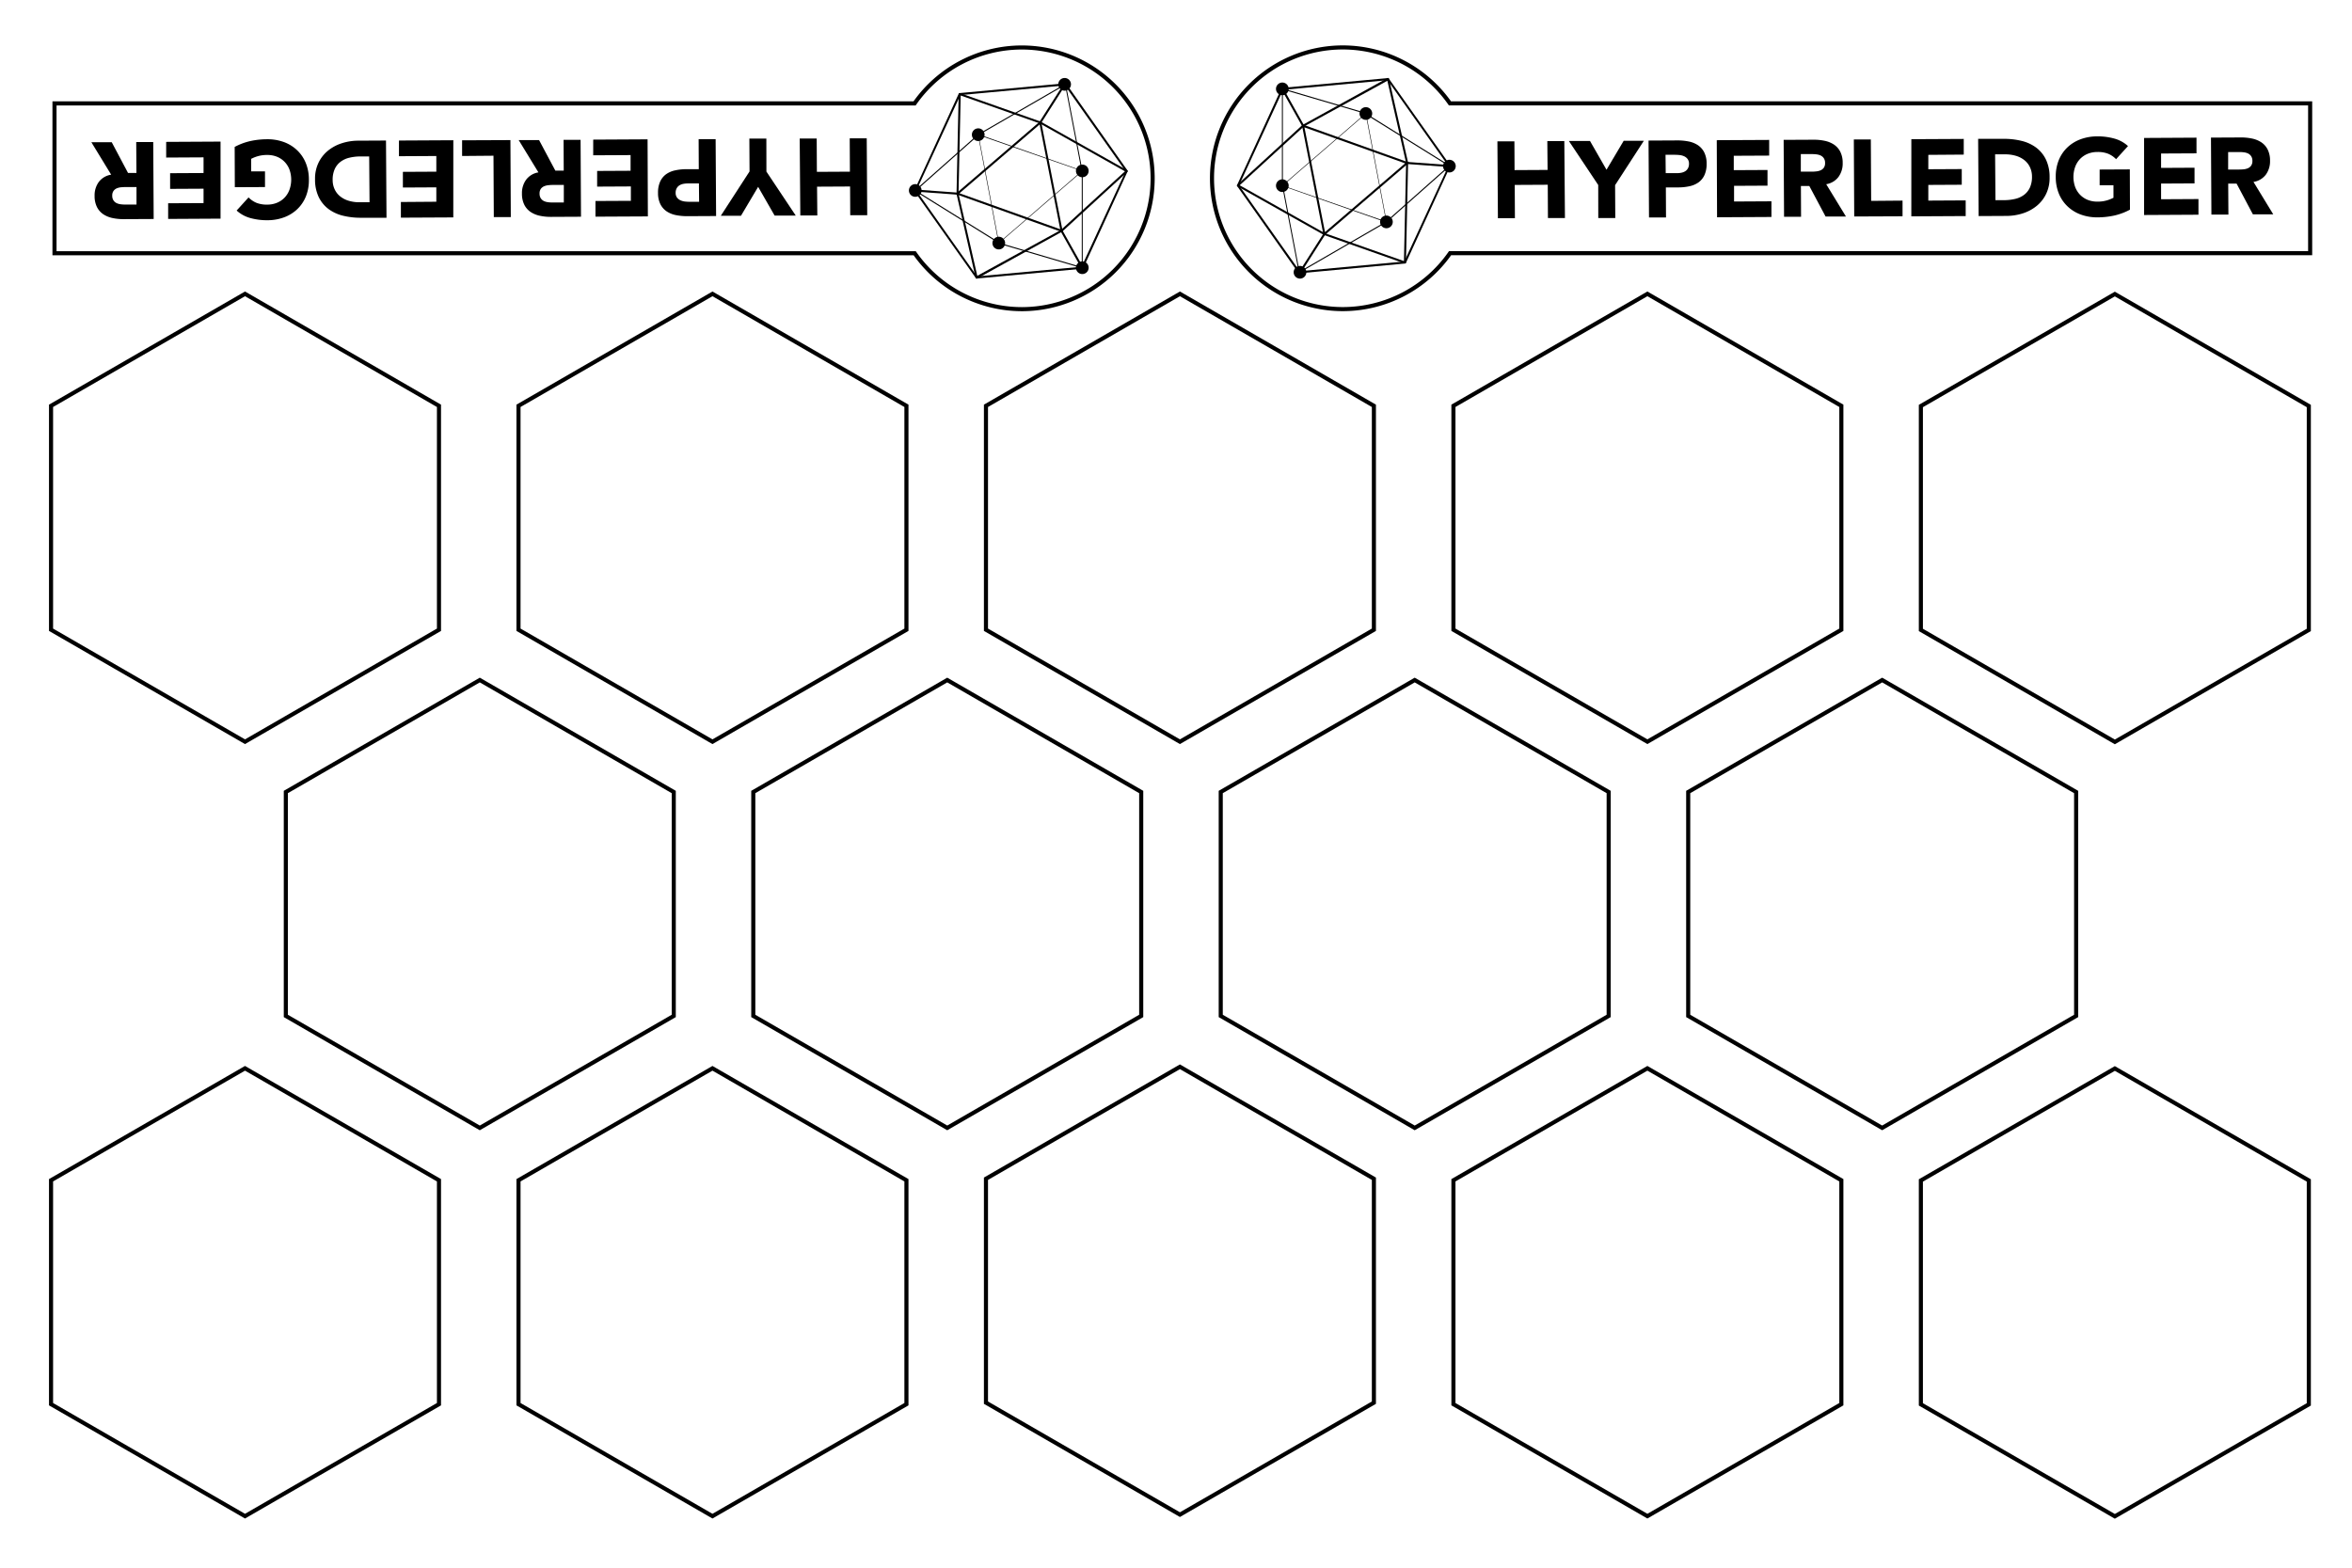 <?xml version="1.0" encoding="UTF-8" standalone="no"?>
<svg
   xmlns:dc="http://purl.org/dc/elements/1.1/"
   xmlns:cc="http://creativecommons.org/ns#"
   xmlns:rdf="http://www.w3.org/1999/02/22-rdf-syntax-ns#"
   xmlns:svg="http://www.w3.org/2000/svg"
   xmlns="http://www.w3.org/2000/svg"
   xmlns:sodipodi="http://sodipodi.sourceforge.net/DTD/sodipodi-0.dtd"
   xmlns:inkscape="http://www.inkscape.org/namespaces/inkscape"
   id="svg87"
   version="1.1"
   viewBox="225.51 0.69 576 384"
   sodipodi:docname="4x6-stickermule-template.svg"
   inkscape:version="0.92.4 (f8dce91, 2019-08-02)"
   width="6in"
   height="4in">
  <sodipodi:namedview
     pagecolor="#ffffff"
     bordercolor="#666666"
     borderopacity="1"
     objecttolerance="10"
     gridtolerance="10"
     guidetolerance="10"
     inkscape:pageopacity="0"
     inkscape:pageshadow="2"
     inkscape:window-width="2402"
     inkscape:window-height="1232"
     id="namedview8"
     showgrid="false"
     inkscape:zoom="2.5735534"
     inkscape:cx="248.95614"
     inkscape:cy="185.73541"
     inkscape:window-x="0"
     inkscape:window-y="0"
     inkscape:window-maximized="1"
     inkscape:current-layer="svg87"
     units="in"
     inkscape:pagecheckerboard="true"
     borderlayer="false"
     inkscape:showpageshadow="false" />
  <defs
     id="defs81">
    <style
       id="style79"
       type="text/css">
	.st0{fill:#35813F;}
	.st1{fill:#24272A;}
</style>
    <clipPath
       id="clippath18"
       transform=""
       clip-path="url(#clippath17)">
      <path
         inkscape:connector-curvature="0"
         d="M 0,0 H 612 V 792 H 0 Z"
         style="clip-rule:nonzero;fill:none"
         id="path320" />
    </clipPath>
    <clipPath
       id="clippath20"
       transform=""
       clip-path="url(#clippath19)">
      <path
         inkscape:connector-curvature="0"
         d="M 0,0 H 612 V 792 H 0 Z"
         style="clip-rule:nonzero;fill:none"
         id="path329" />
    </clipPath>
    <clipPath
       id="clipPath9086"
       transform=""
       clip-path="url(#clippath19)">
      <path
         inkscape:connector-curvature="0"
         d="M 0,0 H 612 V 792 H 0 Z"
         style="clip-rule:nonzero;fill:none"
         id="path9084" />
    </clipPath>
    <clipPath
       id="clipPath9090"
       transform=""
       clip-path="url(#clippath19)">
      <path
         inkscape:connector-curvature="0"
         d="M 0,0 H 612 V 792 H 0 Z"
         style="clip-rule:nonzero;fill:none"
         id="path9088" />
    </clipPath>
    <clipPath
       id="clipPath9094"
       transform=""
       clip-path="url(#clippath19)">
      <path
         inkscape:connector-curvature="0"
         d="M 0,0 H 612 V 792 H 0 Z"
         style="clip-rule:nonzero;fill:none"
         id="path9092" />
    </clipPath>
    <clipPath
       id="clippath21">
      <path
         inkscape:connector-curvature="0"
         id="path574"
         style="clip-rule:nonzero;fill:none"
         d="M 0,329.57 H 612 V 462.429 H 0 Z" />
    </clipPath>
    <clipPath
       id="clipPath9366">
      <path
         inkscape:connector-curvature="0"
         id="path9364"
         style="clip-rule:nonzero;fill:none"
         d="M 0,329.57 H 612 V 462.429 H 0 Z" />
    </clipPath>
    <clipPath
       id="clippath0">
      <path
         inkscape:connector-curvature="0"
         d="M 0,299 H 612 V 493 H 0 Z"
         style="clip-rule:nonzero;fill:none"
         id="path10-3" />
    </clipPath>
    <clipPath
       id="clippath5">
      <path
         inkscape:connector-curvature="0"
         d="M 0.06,97.57 H 368.894 V 0 H 0.06 Z"
         style="clip-rule:nonzero;fill:none"
         id="path25" />
    </clipPath>
    <clipPath
       id="clipPath9575">
      <path
         inkscape:connector-curvature="0"
         d="M 0.06,97.57 H 368.894 V 0 H 0.06 Z"
         style="clip-rule:nonzero;fill:none"
         id="path9573" />
    </clipPath>
    <clipPath
       id="clippath4">
      <path
         inkscape:connector-curvature="0"
         d="M 0.06,81.38 H 327.871 V 0 H 0.06 Z"
         style="clip-rule:nonzero;fill:none"
         id="path514" />
    </clipPath>
    <clipPath
       id="clipPath9653">
      <path
         inkscape:connector-curvature="0"
         d="M 0.06,81.38 H 327.871 V 0 H 0.06 Z"
         style="clip-rule:nonzero;fill:none"
         id="path9651" />
    </clipPath>
    <clipPath
       id="clippath8">
      <path
         inkscape:connector-curvature="0"
         d="m 0.06,90.978 h 325.1 V 0.06 H 0.06 Z"
         style="clip-rule:nonzero;fill:none"
         id="path129" />
    </clipPath>
    <clipPath
       id="clippath9">
      <path
         inkscape:connector-curvature="0"
         d="m 0.06,90.978 h 325.1 V 0.06 H 0.06 Z"
         style="clip-rule:nonzero;fill:none"
         id="path132" />
    </clipPath>
    <clipPath
       id="clipPath9723">
      <path
         inkscape:connector-curvature="0"
         d="m 0.06,90.978 h 325.1 V 0.06 H 0.06 Z"
         style="clip-rule:nonzero;fill:none"
         id="path9721" />
    </clipPath>
    <clipPath
       id="clipPath9727">
      <path
         inkscape:connector-curvature="0"
         d="m 0.06,90.978 h 325.1 V 0.06 H 0.06 Z"
         style="clip-rule:nonzero;fill:none"
         id="path9725" />
    </clipPath>
    <clipPath
       id="clippath1">
      <path
         inkscape:connector-curvature="0"
         d="M 0,308.706 H 612 V 483.295 H 0 Z"
         style="clip-rule:nonzero;fill:none"
         id="path175" />
    </clipPath>
    <clipPath
       id="clipPath9809">
      <path
         inkscape:connector-curvature="0"
         d="M 0,308.706 H 612 V 483.295 H 0 Z"
         style="clip-rule:nonzero;fill:none"
         id="path9807" />
    </clipPath>
    <clipPath
       id="clipPath9813">
      <path
         inkscape:connector-curvature="0"
         d="M 0,308.706 H 612 V 483.295 H 0 Z"
         style="clip-rule:nonzero;fill:none"
         id="path9811" />
    </clipPath>
    <clipPath
       id="clipPath9817">
      <path
         inkscape:connector-curvature="0"
         d="M 0,308.706 H 612 V 483.295 H 0 Z"
         style="clip-rule:nonzero;fill:none"
         id="path9815" />
    </clipPath>
    <clipPath
       id="clipPath9821">
      <path
         inkscape:connector-curvature="0"
         d="M 0,308.706 H 612 V 483.295 H 0 Z"
         style="clip-rule:nonzero;fill:none"
         id="path9819" />
    </clipPath>
    <clipPath
       id="clipPath9825">
      <path
         inkscape:connector-curvature="0"
         d="M 0,308.706 H 612 V 483.295 H 0 Z"
         style="clip-rule:nonzero;fill:none"
         id="path9823" />
    </clipPath>
    <clipPath
       id="clipPath9829">
      <path
         inkscape:connector-curvature="0"
         d="M 0,308.706 H 612 V 483.295 H 0 Z"
         style="clip-rule:nonzero;fill:none"
         id="path9827" />
    </clipPath>
    <clipPath
       id="clipPath9833">
      <path
         inkscape:connector-curvature="0"
         d="M 0,308.706 H 612 V 483.295 H 0 Z"
         style="clip-rule:nonzero;fill:none"
         id="path9831" />
    </clipPath>
    <clipPath
       id="clipPath9837">
      <path
         inkscape:connector-curvature="0"
         d="M 0,308.706 H 612 V 483.295 H 0 Z"
         style="clip-rule:nonzero;fill:none"
         id="path9835" />
    </clipPath>
    <clipPath
       id="clipPath9841">
      <path
         inkscape:connector-curvature="0"
         d="M 0,308.706 H 612 V 483.295 H 0 Z"
         style="clip-rule:nonzero;fill:none"
         id="path9839" />
    </clipPath>
    <clipPath
       id="clipPath9845">
      <path
         inkscape:connector-curvature="0"
         d="M 0,308.706 H 612 V 483.295 H 0 Z"
         style="clip-rule:nonzero;fill:none"
         id="path9843" />
    </clipPath>
    <clipPath
       id="clipPath9849">
      <path
         inkscape:connector-curvature="0"
         d="M 0,308.706 H 612 V 483.295 H 0 Z"
         style="clip-rule:nonzero;fill:none"
         id="path9847" />
    </clipPath>
    <clipPath
       id="clippath3"
       clip-path="url(#clippath2)">
      <path
         inkscape:connector-curvature="0"
         d="M 0,308.706 H 612 V 483.295 H 0 Z"
         style="clip-rule:nonzero;fill:none"
         id="path178" />
    </clipPath>
    <clipPath
       id="clipPath9855"
       clip-path="url(#clippath2)">
      <path
         inkscape:connector-curvature="0"
         d="M 0,308.706 H 612 V 483.295 H 0 Z"
         style="clip-rule:nonzero;fill:none"
         id="path9853" />
    </clipPath>
    <clipPath
       id="clippath10">
      <path
         inkscape:connector-curvature="0"
         d="M 0.06,122.312 H 415.327 V 0 H 0.06 Z"
         style="clip-rule:nonzero;fill:none"
         id="path274" />
    </clipPath>
    <clipPath
       id="clipPath9974">
      <path
         inkscape:connector-curvature="0"
         d="M 0.06,122.312 H 415.327 V 0 H 0.06 Z"
         style="clip-rule:nonzero;fill:none"
         id="path9972" />
    </clipPath>
    <clipPath
       id="clippath11">
      <path
         inkscape:connector-curvature="0"
         d="M 0.06,122.312 H 415.327 V 0 H 0.06 Z"
         style="clip-rule:nonzero;fill:none"
         id="path277" />
    </clipPath>
    <clipPath
       id="clipPath9980">
      <path
         inkscape:connector-curvature="0"
         d="M 0.06,122.312 H 415.327 V 0 H 0.06 Z"
         style="clip-rule:nonzero;fill:none"
         id="path9978" />
    </clipPath>
  </defs>
  <g
     id="g2330">
    <g
       id="g2246">
      <path
         d="m 285.512,72.67 47.502,27.425 v 54.851 L 285.512,182.372 238.01,154.946 V 100.095 Z"
         id="path12-60"
         style="fill:none;stroke:#000000;stroke-width:1;stroke-miterlimit:4;stroke-dasharray:none;stroke-opacity:1"
         inkscape:connector-curvature="0" />
      <path
         d="m 399.992,72.67 47.502,27.425 v 54.851 L 399.992,182.372 352.49,154.946 v -54.851 z"
         id="path12-3-6"
         style="fill:none;stroke:#000000;stroke-width:1;stroke-miterlimit:4;stroke-dasharray:none;stroke-opacity:1"
         inkscape:connector-curvature="0" />
      <path
         d="m 628.952,72.67 47.502,27.425 v 54.851 l -47.502,27.425 -47.502,-27.425 v -54.851 z"
         id="path12-6-2"
         style="fill:none;stroke:#000000;stroke-width:1;stroke-miterlimit:4;stroke-dasharray:none;stroke-opacity:1"
         inkscape:connector-curvature="0" />
      <path
         d="m 514.472,72.67 47.502,27.425 v 54.851 l -47.502,27.425 -47.502,-27.425 v -54.851 z"
         id="path12-7-6"
         style="fill:none;stroke:#000000;stroke-width:1;stroke-miterlimit:4;stroke-dasharray:none;stroke-opacity:1"
         inkscape:connector-curvature="0" />
      <path
         d="m 743.432,72.715 47.502,27.425 v 54.851 L 743.432,182.417 695.93,154.991 V 100.14 Z"
         id="path12-5-1"
         style="fill:none;stroke:#000000;stroke-width:1;stroke-miterlimit:4;stroke-dasharray:none;stroke-opacity:1"
         inkscape:connector-curvature="0" />
      <path
         d="m 285.512,262.366 47.502,27.425 v 54.851 L 285.512,372.068 238.01,344.642 V 289.791 Z"
         id="path12-60-3"
         style="fill:none;stroke:#000000;stroke-width:1;stroke-miterlimit:4;stroke-dasharray:none;stroke-opacity:1"
         inkscape:connector-curvature="0" />
      <path
         d="m 399.992,262.366 47.502,27.425 v 54.851 L 399.992,372.068 352.49,344.642 v -54.851 z"
         id="path12-3-6-7"
         style="fill:none;stroke:#000000;stroke-width:1;stroke-miterlimit:4;stroke-dasharray:none;stroke-opacity:1"
         inkscape:connector-curvature="0" />
      <path
         d="m 628.952,262.366 47.502,27.425 v 54.851 l -47.502,27.425 -47.502,-27.425 v -54.851 z"
         id="path12-6-2-5"
         style="fill:none;stroke:#000000;stroke-width:1;stroke-miterlimit:4;stroke-dasharray:none;stroke-opacity:1"
         inkscape:connector-curvature="0" />
      <path
         d="m 514.472,261.994 47.502,27.425 v 54.851 l -47.502,27.425 -47.502,-27.425 v -54.851 z"
         id="path12-7-6-9"
         style="fill:none;stroke:#000000;stroke-width:1;stroke-miterlimit:4;stroke-dasharray:none;stroke-opacity:1"
         inkscape:connector-curvature="0" />
      <path
         d="m 743.432,262.411 47.502,27.425 v 54.851 L 743.432,372.113 695.93,344.687 V 289.836 Z"
         id="path12-5-1-2"
         style="fill:none;stroke:#000000;stroke-width:1;stroke-miterlimit:4;stroke-dasharray:none;stroke-opacity:1"
         inkscape:connector-curvature="0" />
      <path
         d="m 343.01,167.262 47.502,27.425 v 54.851 L 343.01,276.964 295.508,249.538 v -54.851 z"
         id="path12-60-9"
         style="fill:none;stroke:#000000;stroke-width:1;stroke-miterlimit:4;stroke-dasharray:none;stroke-opacity:1"
         inkscape:connector-curvature="0" />
      <path
         d="m 457.49,167.262 47.502,27.425 v 54.851 l -47.502,27.425 -47.502,-27.425 V 194.687 Z"
         id="path12-3-6-73"
         style="fill:none;stroke:#000000;stroke-width:1;stroke-miterlimit:4;stroke-dasharray:none;stroke-opacity:1"
         inkscape:connector-curvature="0" />
      <path
         d="m 686.45,167.262 47.502,27.425 v 54.851 l -47.502,27.425 -47.502,-27.425 v -54.851 z"
         id="path12-6-2-6"
         style="fill:none;stroke:#000000;stroke-width:1;stroke-miterlimit:4;stroke-dasharray:none;stroke-opacity:1"
         inkscape:connector-curvature="0" />
      <path
         d="m 571.97,167.262 47.502,27.425 v 54.851 l -47.502,27.425 -47.502,-27.425 v -54.851 z"
         id="path12-7-6-1"
         style="fill:none;stroke:#000000;stroke-width:1;stroke-miterlimit:4;stroke-dasharray:none;stroke-opacity:1"
         inkscape:connector-curvature="0" />
      <g
         transform="translate(-1.187,2.017)"
         id="g1894">
        <g
           transform="rotate(-180,408.854,43.452)"
           id="g1540">
          <path
             class="cls-1"
             d="m 378.628,35.51 h 4.163 l 0.036,7.039 8.088,-0.043 -0.065,-7.06 h 4.163 l 0.151,18.851 h -4.163 l -0.043,-8.16 -8.088,0.043 0.043,8.16 h -4.163 z"
             id="path8"
             inkscape:connector-curvature="0"
             style="stroke-width:1;stroke-miterlimit:4;stroke-dasharray:none" />
          <path
             class="cls-1"
             d="M 403.317,46.2 396.128,35.416 h 5.176 l 4.041,7.046 4.206,-7.089 h 4.939 l -7.039,10.863 0.043,8.052 h -4.163 z"
             id="path10"
             inkscape:connector-curvature="0"
             style="stroke-width:1;stroke-miterlimit:4;stroke-dasharray:none" />
          <path
             class="cls-1"
             d="m 415.64,35.315 7.017,-0.036 a 13.768,13.768 0 0 1 2.775,0.252 6.356,6.356 0 0 1 2.286,0.906 4.673,4.673 0 0 1 1.553,1.754 6.032,6.032 0 0 1 0.59,2.782 6.471,6.471 0 0 1 -0.518,2.775 4.573,4.573 0 0 1 -1.438,1.79 5.931,5.931 0 0 1 -2.207,0.956 12.941,12.941 0 0 1 -2.775,0.295 h -3.041 l 0.036,7.362 h -4.163 z m 4.206,7.98 h 2.775 a 5.356,5.356 0 0 0 1.078,-0.108 2.876,2.876 0 0 0 0.935,-0.367 1.92,1.92 0 0 0 0.661,-0.719 2.193,2.193 0 0 0 0.252,-1.107 1.876,1.876 0 0 0 -0.338,-1.158 2.214,2.214 0 0 0 -0.856,-0.676 3.695,3.695 0 0 0 -1.165,-0.302 11.848,11.848 0 0 0 -1.229,-0.058 h -2.157 z"
             id="path12-0"
             inkscape:connector-curvature="0"
             style="stroke-width:1;stroke-miterlimit:4;stroke-dasharray:none" />
          <path
             class="cls-1"
             d="m 432.349,35.222 12.833,-0.065 v 3.839 l -8.671,0.043 v 3.523 l 8.261,-0.043 v 3.839 l -8.189,0.043 v 3.839 l 9.152,-0.05 v 3.839 l -13.315,0.072 z"
             id="path14"
             inkscape:connector-curvature="0"
             style="stroke-width:1;stroke-miterlimit:4;stroke-dasharray:none" />
          <path
             class="cls-1"
             d="m 448.726,35.143 7.312,-0.036 a 12.848,12.848 0 0 1 2.732,0.266 6.542,6.542 0 0 1 2.272,0.92 4.673,4.673 0 0 1 1.553,1.754 5.974,5.974 0 0 1 0.59,2.754 5.55,5.55 0 0 1 -1.021,3.408 4.68,4.68 0 0 1 -3.012,1.797 l 4.831,7.908 h -4.99 l -3.983,-7.477 h -2.056 l 0.036,7.542 h -4.163 z m 4.206,7.786 h 2.459 c 0.374,0 0.769,0 1.186,-0.05 a 3.739,3.739 0 0 0 1.136,-0.252 1.97,1.97 0 0 0 0.834,-0.633 1.92,1.92 0 0 0 0.324,-1.201 2.006,2.006 0 0 0 -0.302,-1.143 1.956,1.956 0 0 0 -0.719,-0.647 3.336,3.336 0 0 0 -1.042,-0.302 8.419,8.419 0 0 0 -1.15,-0.072 h -2.725 z"
             id="path16"
             inkscape:connector-curvature="0"
             style="stroke-width:1;stroke-miterlimit:4;stroke-dasharray:none" />
          <path
             class="cls-1"
             d="m 465.916,35.049 h 4.163 l 0.079,15.04 7.686,-0.065 v 3.839 l -11.834,0.05 z"
             id="path18"
             inkscape:connector-curvature="0"
             style="stroke-width:1;stroke-miterlimit:4;stroke-dasharray:none" />
          <path
             class="cls-1"
             d="m 480.001,34.978 12.833,-0.065 v 3.839 l -8.678,0.065 v 3.523 l 8.189,-0.043 v 3.839 l -8.189,0.043 v 3.839 l 9.152,-0.05 v 3.839 l -13.315,0.072 z"
             id="path20"
             inkscape:connector-curvature="0"
             style="stroke-width:1;stroke-miterlimit:4;stroke-dasharray:none" />
          <path
             class="cls-1"
             d="m 496.357,34.891 h 6.248 a 17.974,17.974 0 0 1 4.314,0.482 9.893,9.893 0 0 1 3.595,1.625 8.038,8.038 0 0 1 2.43,2.933 9.871,9.871 0 0 1 0.913,4.393 8.958,8.958 0 0 1 -0.848,4.048 8.671,8.671 0 0 1 -2.315,2.948 10.346,10.346 0 0 1 -3.379,1.819 13.157,13.157 0 0 1 -4.026,0.633 l -6.808,0.036 z m 4.242,15.019 h 2.157 a 11.661,11.661 0 0 0 2.682,-0.309 5.752,5.752 0 0 0 2.157,-0.985 4.644,4.644 0 0 0 1.438,-1.79 6.334,6.334 0 0 0 0.51,-2.71 5.27,5.27 0 0 0 -0.568,-2.423 4.81,4.81 0 0 0 -1.438,-1.69 6.125,6.125 0 0 0 -2.071,-0.992 9.188,9.188 0 0 0 -2.495,-0.324 h -2.459 z"
             id="path22"
             inkscape:connector-curvature="0"
             style="stroke-width:1;stroke-miterlimit:4;stroke-dasharray:none" />
          <path
             class="cls-1"
             d="m 533.541,52.24 a 15.098,15.098 0 0 1 -3.832,1.438 19.591,19.591 0 0 1 -4.084,0.446 11.69,11.69 0 0 1 -4.084,-0.669 9.346,9.346 0 0 1 -3.235,-1.97 8.973,8.973 0 0 1 -2.157,-3.12 10.669,10.669 0 0 1 -0.784,-4.105 10.648,10.648 0 0 1 0.719,-4.105 9.001,9.001 0 0 1 2.107,-3.142 9.346,9.346 0 0 1 3.221,-2.006 11.597,11.597 0 0 1 4.076,-0.719 15.148,15.148 0 0 1 4.177,0.525 8.189,8.189 0 0 1 3.393,1.848 l -2.919,3.214 a 5.867,5.867 0 0 0 -1.927,-1.323 6.837,6.837 0 0 0 -2.667,-0.439 6.176,6.176 0 0 0 -2.408,0.467 5.45,5.45 0 0 0 -1.848,1.273 5.593,5.593 0 0 0 -1.179,1.941 7.355,7.355 0 0 0 0,4.867 5.601,5.601 0 0 0 1.193,1.912 5.428,5.428 0 0 0 1.862,1.258 6.212,6.212 0 0 0 2.416,0.439 7.98,7.98 0 0 0 2.351,-0.316 8.699,8.699 0 0 0 1.567,-0.633 v -3.07 h -3.386 v -3.839 l 7.391,-0.036 z"
             id="path24"
             inkscape:connector-curvature="0"
             style="stroke-width:1;stroke-miterlimit:4;stroke-dasharray:none" />
          <path
             class="cls-1"
             d="m 536.999,34.676 12.833,-0.072 v 3.839 l -8.671,0.043 v 3.523 l 8.189,-0.043 v 3.839 l -8.189,0.043 v 3.839 l 9.152,-0.05 v 3.839 l -13.315,0.072 z"
             id="path26"
             inkscape:connector-curvature="0"
             style="stroke-width:1;stroke-miterlimit:4;stroke-dasharray:none" />
          <path
             class="cls-1"
             d="m 553.377,34.589 7.312,-0.036 a 12.783,12.783 0 0 1 2.739,0.266 6.542,6.542 0 0 1 2.272,0.92 4.652,4.652 0 0 1 1.553,1.754 5.967,5.967 0 0 1 0.59,2.754 5.55,5.55 0 0 1 -1.021,3.408 4.695,4.695 0 0 1 -3.034,1.79 l 4.846,7.944 h -4.99 l -3.99,-7.527 h -2.056 l 0.05,7.585 h -4.163 z m 4.206,7.822 h 2.459 c 0.374,0 0.769,0 1.186,-0.043 a 3.695,3.695 0 0 0 1.129,-0.244 1.956,1.956 0 0 0 0.834,-0.633 1.912,1.912 0 0 0 0.331,-1.201 2.006,2.006 0 0 0 -0.302,-1.143 1.97,1.97 0 0 0 -0.719,-0.647 3.3,3.3 0 0 0 -1.042,-0.302 8.426,8.426 0 0 0 -1.15,-0.072 h -2.725 z"
             id="path28"
             inkscape:connector-curvature="0"
             style="stroke-width:1;stroke-miterlimit:4;stroke-dasharray:none" />
          <path
             class="cls-1"
             d="m 330.099,67.826 a 0.252,0.252 0 0 1 -0.208,-0.108 L 314.879,46.459 a 0.252,0.252 0 0 1 0,-0.252 l 10.856,-23.661 a 0.252,0.252 0 0 1 0.208,-0.144 l 25.882,-2.394 a 0.237,0.237 0 0 1 0.201,0.115 l 15.04,21.252 a 0.252,0.252 0 0 1 0,0.252 l -10.849,23.661 a 0.252,0.252 0 0 1 -0.208,0.144 l -25.882,2.394 v 0 z M 315.361,46.287 330.221,67.309 355.823,64.943 366.608,41.549 351.732,20.527 326.145,22.892 Z m 40.628,18.894 z"
             id="path44"
             inkscape:connector-curvature="0"
             style="stroke-width:1;stroke-miterlimit:4;stroke-dasharray:none" />
          <path
             class="cls-1"
             d="M 330.013,67.769 325.857,46.136 v -23.654 l 20.246,5.96 20.993,13.063 -15.616,13.847 z m -3.925,-44.949 v 23.294 l 4.084,21.267 21.137,-12.222 15.35,-13.617 -20.699,-12.876 z"
             id="path46"
             inkscape:connector-curvature="0"
             style="stroke-width:1;stroke-miterlimit:4;stroke-dasharray:none" />
          <circle
             class="cls-1"
             cx="346.412"
             cy="28.68"
             r="0.755"
             id="circle48"
             style="stroke-width:1;stroke-miterlimit:4;stroke-dasharray:none" />
          <path
             class="cls-1"
             d="m 346.412,30.24 a 1.553,1.553 0 1 1 1.553,-1.553 1.56,1.56 0 0 1 -1.553,1.553 z m 0,-1.603 -0.043,0.043 a 0.043,0.043 0 0 0 0.043,0.043 z"
             id="path50"
             inkscape:connector-curvature="0"
             style="stroke-width:1;stroke-miterlimit:4;stroke-dasharray:none" />
          <circle
             class="cls-1"
             cx="351.445"
             cy="55.223"
             r="0.755"
             id="circle52"
             style="stroke-width:1;stroke-miterlimit:4;stroke-dasharray:none" />
          <path
             class="cls-1"
             d="m 351.445,56.791 a 1.553,1.553 0 1 1 1.553,-1.553 1.56,1.56 0 0 1 -1.553,1.553 z m 0,-1.603 -0.043,0.043 a 0.043,0.043 0 0 0 0.043,0.043 v -0.093 z"
             id="path54"
             inkscape:connector-curvature="0"
             style="stroke-width:1;stroke-miterlimit:4;stroke-dasharray:none" />
          <circle
             class="cls-1"
             cx="330.286"
             cy="67.575"
             r="0.755"
             id="circle56"
             style="stroke-width:1;stroke-miterlimit:4;stroke-dasharray:none" />
          <path
             class="cls-1"
             d="m 330.286,69.128 a 1.553,1.553 0 1 1 1.553,-1.553 1.56,1.56 0 0 1 -1.553,1.553 z m 0,-1.603 -0.05,0.05 a 0.043,0.043 0 0 0 0.043,0.043 v -0.086 z"
             id="path58"
             inkscape:connector-curvature="0"
             style="stroke-width:1;stroke-miterlimit:4;stroke-dasharray:none" />
          <circle
             class="cls-1"
             cx="325.958"
             cy="46.366"
             r="0.755"
             id="circle60"
             style="stroke-width:1;stroke-miterlimit:4;stroke-dasharray:none" />
          <path
             class="cls-1"
             d="m 325.958,47.919 a 1.553,1.553 0 1 1 1.553,-1.553 1.56,1.56 0 0 1 -1.553,1.553 z m 0,-1.603 -0.043,0.043 a 0.043,0.043 0 0 0 0.043,0.043 v -0.079 z"
             id="path62"
             inkscape:connector-curvature="0"
             style="stroke-width:1;stroke-miterlimit:4;stroke-dasharray:none" />
          <circle
             class="cls-1"
             cx="366.866"
             cy="41.563"
             r="0.755"
             id="circle64"
             style="stroke-width:1;stroke-miterlimit:4;stroke-dasharray:none" />
          <path
             class="cls-1"
             d="m 366.866,43.13 a 1.553,1.553 0 1 1 1.553,-1.553 1.56,1.56 0 0 1 -1.553,1.553 z m 0,-1.603 -0.043,0.043 a 0.043,0.043 0 0 0 0.043,0.043 V 41.513 Z"
             id="path66"
             inkscape:connector-curvature="0"
             style="stroke-width:1;stroke-miterlimit:4;stroke-dasharray:none" />
          <circle
             class="cls-1"
             cx="325.958"
             cy="22.655"
             r="0.755"
             id="circle68"
             style="stroke-width:1;stroke-miterlimit:4;stroke-dasharray:none" />
          <path
             class="cls-1"
             d="m 325.958,24.208 a 1.553,1.553 0 1 1 1.553,-1.553 1.56,1.56 0 0 1 -1.553,1.553 z m 0,-1.603 -0.043,0.043 a 0.043,0.043 0 0 0 0.043,0.043 v -0.079 z"
             id="path70"
             inkscape:connector-curvature="0"
             style="stroke-width:1;stroke-miterlimit:4;stroke-dasharray:none" />
          <path
             class="cls-1"
             d="m 355.989,65.418 h -0.079 l -19.742,-6.967 -21.202,-11.92 a 0.252,0.252 0 0 1 -0.043,-0.403 L 330.868,31.505 351.718,20.002 a 0.252,0.252 0 0 1 0.223,0 0.252,0.252 0 0 1 0.144,0.173 l 4.673,20.548 -0.525,24.444 a 0.252,0.252 0 0 1 -0.244,0.252 z m -40.477,-19.153 20.85,11.733 19.376,6.837 0.532,-24.035 -4.594,-20.131 -20.497,11.244 z"
             id="path72"
             inkscape:connector-curvature="0"
             style="stroke-width:1;stroke-miterlimit:4;stroke-dasharray:none" />
          <path
             class="cls-1"
             d="m 351.531,55.353 h -0.101 l -25.595,-8.965 0.079,-0.072 20.54,-17.751 z m -25.444,-9.008 25.278,8.786 -4.997,-26.328 z"
             id="path74"
             inkscape:connector-curvature="0"
             style="stroke-width:1;stroke-miterlimit:4;stroke-dasharray:none" />
          <path
             class="cls-1"
             d="m 336.088,58.681 -5.378,-27.378 26.306,9.411 z m -4.716,-26.601 5.033,25.659 19.627,-16.845 z"
             id="path76"
             inkscape:connector-curvature="0"
             style="stroke-width:1;stroke-miterlimit:4;stroke-dasharray:none" />
          <rect
             class="cls-1"
             x="272.832"
             y="179.412"
             width="0.503"
             height="10.367"
             transform="rotate(-29.33)"
             id="rect78"
             style="stroke-width:1;stroke-miterlimit:4;stroke-dasharray:none" />
          <polygon
             class="cls-1"
             points="25.46,67.81 33.76,54.79 34.35,55.17 26.05,68.19 "
             id="polygon80"
             style="stroke-width:1.391;stroke-miterlimit:4;stroke-dasharray:none"
             transform="matrix(0.719,0,0,0.719,311.766,18.686)" />
          <rect
             class="cls-1"
             x="-14.957"
             y="358.552"
             width="0.503"
             height="10.367"
             transform="rotate(-85.82)"
             id="rect82"
             style="stroke-width:1;stroke-miterlimit:4;stroke-dasharray:none" />
          <path
             inkscape:connector-curvature="0"
             style="fill:none;stroke:#000000;stroke-width:1;stroke-miterlimit:4;stroke-dasharray:none;stroke-opacity:1"
             d="M 115.268,11.814 A 32.047,32.047 0 0 0 83.221,43.861 32.047,32.047 0 0 0 115.268,75.908 32.047,32.047 0 0 0 141.523,62.211 H 352.156 V 25.512 H 141.494 A 32.047,32.047 0 0 0 115.268,11.814 Z"
             id="path3161"
             transform="translate(225.51,0.69)" />
        </g>
        <g
           id="g1540-3"
           transform="translate(214.782,-2.211)">
          <path
             class="cls-1"
             d="m 378.628,35.51 h 4.163 l 0.036,7.039 8.088,-0.043 -0.065,-7.06 h 4.163 l 0.151,18.851 h -4.163 l -0.043,-8.16 -8.088,0.043 0.043,8.16 h -4.163 z"
             id="path8-6"
             inkscape:connector-curvature="0"
             style="stroke-width:1;stroke-miterlimit:4;stroke-dasharray:none" />
          <path
             class="cls-1"
             d="M 403.317,46.2 396.128,35.416 h 5.176 l 4.041,7.046 4.206,-7.089 h 4.939 l -7.039,10.863 0.043,8.052 h -4.163 z"
             id="path10-7"
             inkscape:connector-curvature="0"
             style="stroke-width:1;stroke-miterlimit:4;stroke-dasharray:none" />
          <path
             class="cls-1"
             d="m 415.64,35.315 7.017,-0.036 a 13.768,13.768 0 0 1 2.775,0.252 6.356,6.356 0 0 1 2.286,0.906 4.673,4.673 0 0 1 1.553,1.754 6.032,6.032 0 0 1 0.59,2.782 6.471,6.471 0 0 1 -0.518,2.775 4.573,4.573 0 0 1 -1.438,1.79 5.931,5.931 0 0 1 -2.207,0.956 12.941,12.941 0 0 1 -2.775,0.295 h -3.041 l 0.036,7.362 h -4.163 z m 4.206,7.98 h 2.775 a 5.356,5.356 0 0 0 1.078,-0.108 2.876,2.876 0 0 0 0.935,-0.367 1.92,1.92 0 0 0 0.661,-0.719 2.193,2.193 0 0 0 0.252,-1.107 1.876,1.876 0 0 0 -0.338,-1.158 2.214,2.214 0 0 0 -0.856,-0.676 3.695,3.695 0 0 0 -1.165,-0.302 11.848,11.848 0 0 0 -1.229,-0.058 h -2.157 z"
             id="path12-0-5"
             inkscape:connector-curvature="0"
             style="stroke-width:1;stroke-miterlimit:4;stroke-dasharray:none" />
          <path
             class="cls-1"
             d="m 432.349,35.222 12.833,-0.065 v 3.839 l -8.671,0.043 v 3.523 l 8.261,-0.043 v 3.839 l -8.189,0.043 v 3.839 l 9.152,-0.05 v 3.839 l -13.315,0.072 z"
             id="path14-3"
             inkscape:connector-curvature="0"
             style="stroke-width:1;stroke-miterlimit:4;stroke-dasharray:none" />
          <path
             class="cls-1"
             d="m 448.726,35.143 7.312,-0.036 a 12.848,12.848 0 0 1 2.732,0.266 6.542,6.542 0 0 1 2.272,0.92 4.673,4.673 0 0 1 1.553,1.754 5.974,5.974 0 0 1 0.59,2.754 5.55,5.55 0 0 1 -1.021,3.408 4.68,4.68 0 0 1 -3.012,1.797 l 4.831,7.908 h -4.99 l -3.983,-7.477 h -2.056 l 0.036,7.542 h -4.163 z m 4.206,7.786 h 2.459 c 0.374,0 0.769,0 1.186,-0.05 a 3.739,3.739 0 0 0 1.136,-0.252 1.97,1.97 0 0 0 0.834,-0.633 1.92,1.92 0 0 0 0.324,-1.201 2.006,2.006 0 0 0 -0.302,-1.143 1.956,1.956 0 0 0 -0.719,-0.647 3.336,3.336 0 0 0 -1.042,-0.302 8.419,8.419 0 0 0 -1.15,-0.072 h -2.725 z"
             id="path16-5"
             inkscape:connector-curvature="0"
             style="stroke-width:1;stroke-miterlimit:4;stroke-dasharray:none" />
          <path
             class="cls-1"
             d="m 465.916,35.049 h 4.163 l 0.079,15.04 7.686,-0.065 v 3.839 l -11.834,0.05 z"
             id="path18-6"
             inkscape:connector-curvature="0"
             style="stroke-width:1;stroke-miterlimit:4;stroke-dasharray:none" />
          <path
             class="cls-1"
             d="m 480.001,34.978 12.833,-0.065 v 3.839 l -8.678,0.065 v 3.523 l 8.189,-0.043 v 3.839 l -8.189,0.043 v 3.839 l 9.152,-0.05 v 3.839 l -13.315,0.072 z"
             id="path20-2"
             inkscape:connector-curvature="0"
             style="stroke-width:1;stroke-miterlimit:4;stroke-dasharray:none" />
          <path
             class="cls-1"
             d="m 496.357,34.891 h 6.248 a 17.974,17.974 0 0 1 4.314,0.482 9.893,9.893 0 0 1 3.595,1.625 8.038,8.038 0 0 1 2.43,2.933 9.871,9.871 0 0 1 0.913,4.393 8.958,8.958 0 0 1 -0.848,4.048 8.671,8.671 0 0 1 -2.315,2.948 10.346,10.346 0 0 1 -3.379,1.819 13.157,13.157 0 0 1 -4.026,0.633 l -6.808,0.036 z m 4.242,15.019 h 2.157 a 11.661,11.661 0 0 0 2.682,-0.309 5.752,5.752 0 0 0 2.157,-0.985 4.644,4.644 0 0 0 1.438,-1.79 6.334,6.334 0 0 0 0.51,-2.71 5.27,5.27 0 0 0 -0.568,-2.423 4.81,4.81 0 0 0 -1.438,-1.69 6.125,6.125 0 0 0 -2.071,-0.992 9.188,9.188 0 0 0 -2.495,-0.324 h -2.459 z"
             id="path22-9"
             inkscape:connector-curvature="0"
             style="stroke-width:1;stroke-miterlimit:4;stroke-dasharray:none" />
          <path
             class="cls-1"
             d="m 533.541,52.24 a 15.098,15.098 0 0 1 -3.832,1.438 19.591,19.591 0 0 1 -4.084,0.446 11.69,11.69 0 0 1 -4.084,-0.669 9.346,9.346 0 0 1 -3.235,-1.97 8.973,8.973 0 0 1 -2.157,-3.12 10.669,10.669 0 0 1 -0.784,-4.105 10.648,10.648 0 0 1 0.719,-4.105 9.001,9.001 0 0 1 2.107,-3.142 9.346,9.346 0 0 1 3.221,-2.006 11.597,11.597 0 0 1 4.076,-0.719 15.148,15.148 0 0 1 4.177,0.525 8.189,8.189 0 0 1 3.393,1.848 l -2.919,3.214 a 5.867,5.867 0 0 0 -1.927,-1.323 6.837,6.837 0 0 0 -2.667,-0.439 6.176,6.176 0 0 0 -2.408,0.467 5.45,5.45 0 0 0 -1.848,1.273 5.593,5.593 0 0 0 -1.179,1.941 7.355,7.355 0 0 0 0,4.867 5.601,5.601 0 0 0 1.193,1.912 5.428,5.428 0 0 0 1.862,1.258 6.212,6.212 0 0 0 2.416,0.439 7.98,7.98 0 0 0 2.351,-0.316 8.699,8.699 0 0 0 1.567,-0.633 v -3.07 h -3.386 v -3.839 l 7.391,-0.036 z"
             id="path24-1"
             inkscape:connector-curvature="0"
             style="stroke-width:1;stroke-miterlimit:4;stroke-dasharray:none" />
          <path
             class="cls-1"
             d="m 536.999,34.676 12.833,-0.072 v 3.839 l -8.671,0.043 v 3.523 l 8.189,-0.043 v 3.839 l -8.189,0.043 v 3.839 l 9.152,-0.05 v 3.839 l -13.315,0.072 z"
             id="path26-2"
             inkscape:connector-curvature="0"
             style="stroke-width:1;stroke-miterlimit:4;stroke-dasharray:none" />
          <path
             class="cls-1"
             d="m 553.377,34.589 7.312,-0.036 a 12.783,12.783 0 0 1 2.739,0.266 6.542,6.542 0 0 1 2.272,0.92 4.652,4.652 0 0 1 1.553,1.754 5.967,5.967 0 0 1 0.59,2.754 5.55,5.55 0 0 1 -1.021,3.408 4.695,4.695 0 0 1 -3.034,1.79 l 4.846,7.944 h -4.99 l -3.99,-7.527 h -2.056 l 0.05,7.585 h -4.163 z m 4.206,7.822 h 2.459 c 0.374,0 0.769,0 1.186,-0.043 a 3.695,3.695 0 0 0 1.129,-0.244 1.956,1.956 0 0 0 0.834,-0.633 1.912,1.912 0 0 0 0.331,-1.201 2.006,2.006 0 0 0 -0.302,-1.143 1.97,1.97 0 0 0 -0.719,-0.647 3.3,3.3 0 0 0 -1.042,-0.302 8.426,8.426 0 0 0 -1.15,-0.072 h -2.725 z"
             id="path28-7"
             inkscape:connector-curvature="0"
             style="stroke-width:1;stroke-miterlimit:4;stroke-dasharray:none" />
          <path
             class="cls-1"
             d="m 330.099,67.826 a 0.252,0.252 0 0 1 -0.208,-0.108 L 314.879,46.459 a 0.252,0.252 0 0 1 0,-0.252 l 10.856,-23.661 a 0.252,0.252 0 0 1 0.208,-0.144 l 25.882,-2.394 a 0.237,0.237 0 0 1 0.201,0.115 l 15.04,21.252 a 0.252,0.252 0 0 1 0,0.252 l -10.849,23.661 a 0.252,0.252 0 0 1 -0.208,0.144 l -25.882,2.394 v 0 z M 315.361,46.287 330.221,67.309 355.823,64.943 366.608,41.549 351.732,20.527 326.145,22.892 Z m 40.628,18.894 z"
             id="path44-0"
             inkscape:connector-curvature="0"
             style="stroke-width:1;stroke-miterlimit:4;stroke-dasharray:none" />
          <path
             class="cls-1"
             d="M 330.013,67.769 325.857,46.136 v -23.654 l 20.246,5.96 20.993,13.063 -15.616,13.847 z m -3.925,-44.949 v 23.294 l 4.084,21.267 21.137,-12.222 15.35,-13.617 -20.699,-12.876 z"
             id="path46-9"
             inkscape:connector-curvature="0"
             style="stroke-width:1;stroke-miterlimit:4;stroke-dasharray:none" />
          <circle
             class="cls-1"
             cx="346.412"
             cy="28.68"
             r="0.755"
             id="circle48-3"
             style="stroke-width:1;stroke-miterlimit:4;stroke-dasharray:none" />
          <path
             class="cls-1"
             d="m 346.412,30.24 a 1.553,1.553 0 1 1 1.553,-1.553 1.56,1.56 0 0 1 -1.553,1.553 z m 0,-1.603 -0.043,0.043 a 0.043,0.043 0 0 0 0.043,0.043 z"
             id="path50-6"
             inkscape:connector-curvature="0"
             style="stroke-width:1;stroke-miterlimit:4;stroke-dasharray:none" />
          <circle
             class="cls-1"
             cx="351.445"
             cy="55.223"
             r="0.755"
             id="circle52-0"
             style="stroke-width:1;stroke-miterlimit:4;stroke-dasharray:none" />
          <path
             class="cls-1"
             d="m 351.445,56.791 a 1.553,1.553 0 1 1 1.553,-1.553 1.56,1.56 0 0 1 -1.553,1.553 z m 0,-1.603 -0.043,0.043 a 0.043,0.043 0 0 0 0.043,0.043 v -0.093 z"
             id="path54-6"
             inkscape:connector-curvature="0"
             style="stroke-width:1;stroke-miterlimit:4;stroke-dasharray:none" />
          <circle
             class="cls-1"
             cx="330.286"
             cy="67.575"
             r="0.755"
             id="circle56-2"
             style="stroke-width:1;stroke-miterlimit:4;stroke-dasharray:none" />
          <path
             class="cls-1"
             d="m 330.286,69.128 a 1.553,1.553 0 1 1 1.553,-1.553 1.56,1.56 0 0 1 -1.553,1.553 z m 0,-1.603 -0.05,0.05 a 0.043,0.043 0 0 0 0.043,0.043 v -0.086 z"
             id="path58-6"
             inkscape:connector-curvature="0"
             style="stroke-width:1;stroke-miterlimit:4;stroke-dasharray:none" />
          <circle
             class="cls-1"
             cx="325.958"
             cy="46.366"
             r="0.755"
             id="circle60-1"
             style="stroke-width:1;stroke-miterlimit:4;stroke-dasharray:none" />
          <path
             class="cls-1"
             d="m 325.958,47.919 a 1.553,1.553 0 1 1 1.553,-1.553 1.56,1.56 0 0 1 -1.553,1.553 z m 0,-1.603 -0.043,0.043 a 0.043,0.043 0 0 0 0.043,0.043 v -0.079 z"
             id="path62-8"
             inkscape:connector-curvature="0"
             style="stroke-width:1;stroke-miterlimit:4;stroke-dasharray:none" />
          <circle
             class="cls-1"
             cx="366.866"
             cy="41.563"
             r="0.755"
             id="circle64-7"
             style="stroke-width:1;stroke-miterlimit:4;stroke-dasharray:none" />
          <path
             class="cls-1"
             d="m 366.866,43.13 a 1.553,1.553 0 1 1 1.553,-1.553 1.56,1.56 0 0 1 -1.553,1.553 z m 0,-1.603 -0.043,0.043 a 0.043,0.043 0 0 0 0.043,0.043 V 41.513 Z"
             id="path66-9"
             inkscape:connector-curvature="0"
             style="stroke-width:1;stroke-miterlimit:4;stroke-dasharray:none" />
          <circle
             class="cls-1"
             cx="325.958"
             cy="22.655"
             r="0.755"
             id="circle68-2"
             style="stroke-width:1;stroke-miterlimit:4;stroke-dasharray:none" />
          <path
             class="cls-1"
             d="m 325.958,24.208 a 1.553,1.553 0 1 1 1.553,-1.553 1.56,1.56 0 0 1 -1.553,1.553 z m 0,-1.603 -0.043,0.043 a 0.043,0.043 0 0 0 0.043,0.043 v -0.079 z"
             id="path70-0"
             inkscape:connector-curvature="0"
             style="stroke-width:1;stroke-miterlimit:4;stroke-dasharray:none" />
          <path
             class="cls-1"
             d="m 355.989,65.418 h -0.079 l -19.742,-6.967 -21.202,-11.92 a 0.252,0.252 0 0 1 -0.043,-0.403 L 330.868,31.505 351.718,20.002 a 0.252,0.252 0 0 1 0.223,0 0.252,0.252 0 0 1 0.144,0.173 l 4.673,20.548 -0.525,24.444 a 0.252,0.252 0 0 1 -0.244,0.252 z m -40.477,-19.153 20.85,11.733 19.376,6.837 0.532,-24.035 -4.594,-20.131 -20.497,11.244 z"
             id="path72-2"
             inkscape:connector-curvature="0"
             style="stroke-width:1;stroke-miterlimit:4;stroke-dasharray:none" />
          <path
             class="cls-1"
             d="m 351.531,55.353 h -0.101 l -25.595,-8.965 0.079,-0.072 20.54,-17.751 z m -25.444,-9.008 25.278,8.786 -4.997,-26.328 z"
             id="path74-3"
             inkscape:connector-curvature="0"
             style="stroke-width:1;stroke-miterlimit:4;stroke-dasharray:none" />
          <path
             class="cls-1"
             d="m 336.088,58.681 -5.378,-27.378 26.306,9.411 z m -4.716,-26.601 5.033,25.659 19.627,-16.845 z"
             id="path76-7"
             inkscape:connector-curvature="0"
             style="stroke-width:1;stroke-miterlimit:4;stroke-dasharray:none" />
          <rect
             class="cls-1"
             x="272.832"
             y="179.412"
             width="0.503"
             height="10.367"
             transform="rotate(-29.33)"
             id="rect78-5"
             style="stroke-width:1;stroke-miterlimit:4;stroke-dasharray:none" />
          <polygon
             class="cls-1"
             points="33.76,54.79 34.35,55.17 26.05,68.19 25.46,67.81 "
             id="polygon80-9"
             style="stroke-width:1.391;stroke-miterlimit:4;stroke-dasharray:none"
             transform="matrix(0.719,0,0,0.719,311.766,18.686)" />
          <rect
             class="cls-1"
             x="-14.957"
             y="358.552"
             width="0.503"
             height="10.367"
             transform="rotate(-85.82)"
             id="rect82-2"
             style="stroke-width:1;stroke-miterlimit:4;stroke-dasharray:none" />
          <path
             style="fill:none;stroke:#000000;stroke-width:1;stroke-miterlimit:4;stroke-dasharray:none;stroke-opacity:1"
             d="M 115.268,11.814 A 32.047,32.047 0 0 0 83.221,43.861 32.047,32.047 0 0 0 115.268,75.908 32.047,32.047 0 0 0 141.523,62.211 H 352.156 V 25.512 H 141.494 A 32.047,32.047 0 0 0 115.268,11.814 Z"
             id="path3161-2"
             transform="translate(225.51,0.69)"
             inkscape:connector-curvature="0" />
        </g>
      </g>
    </g>
  </g>
</svg>
